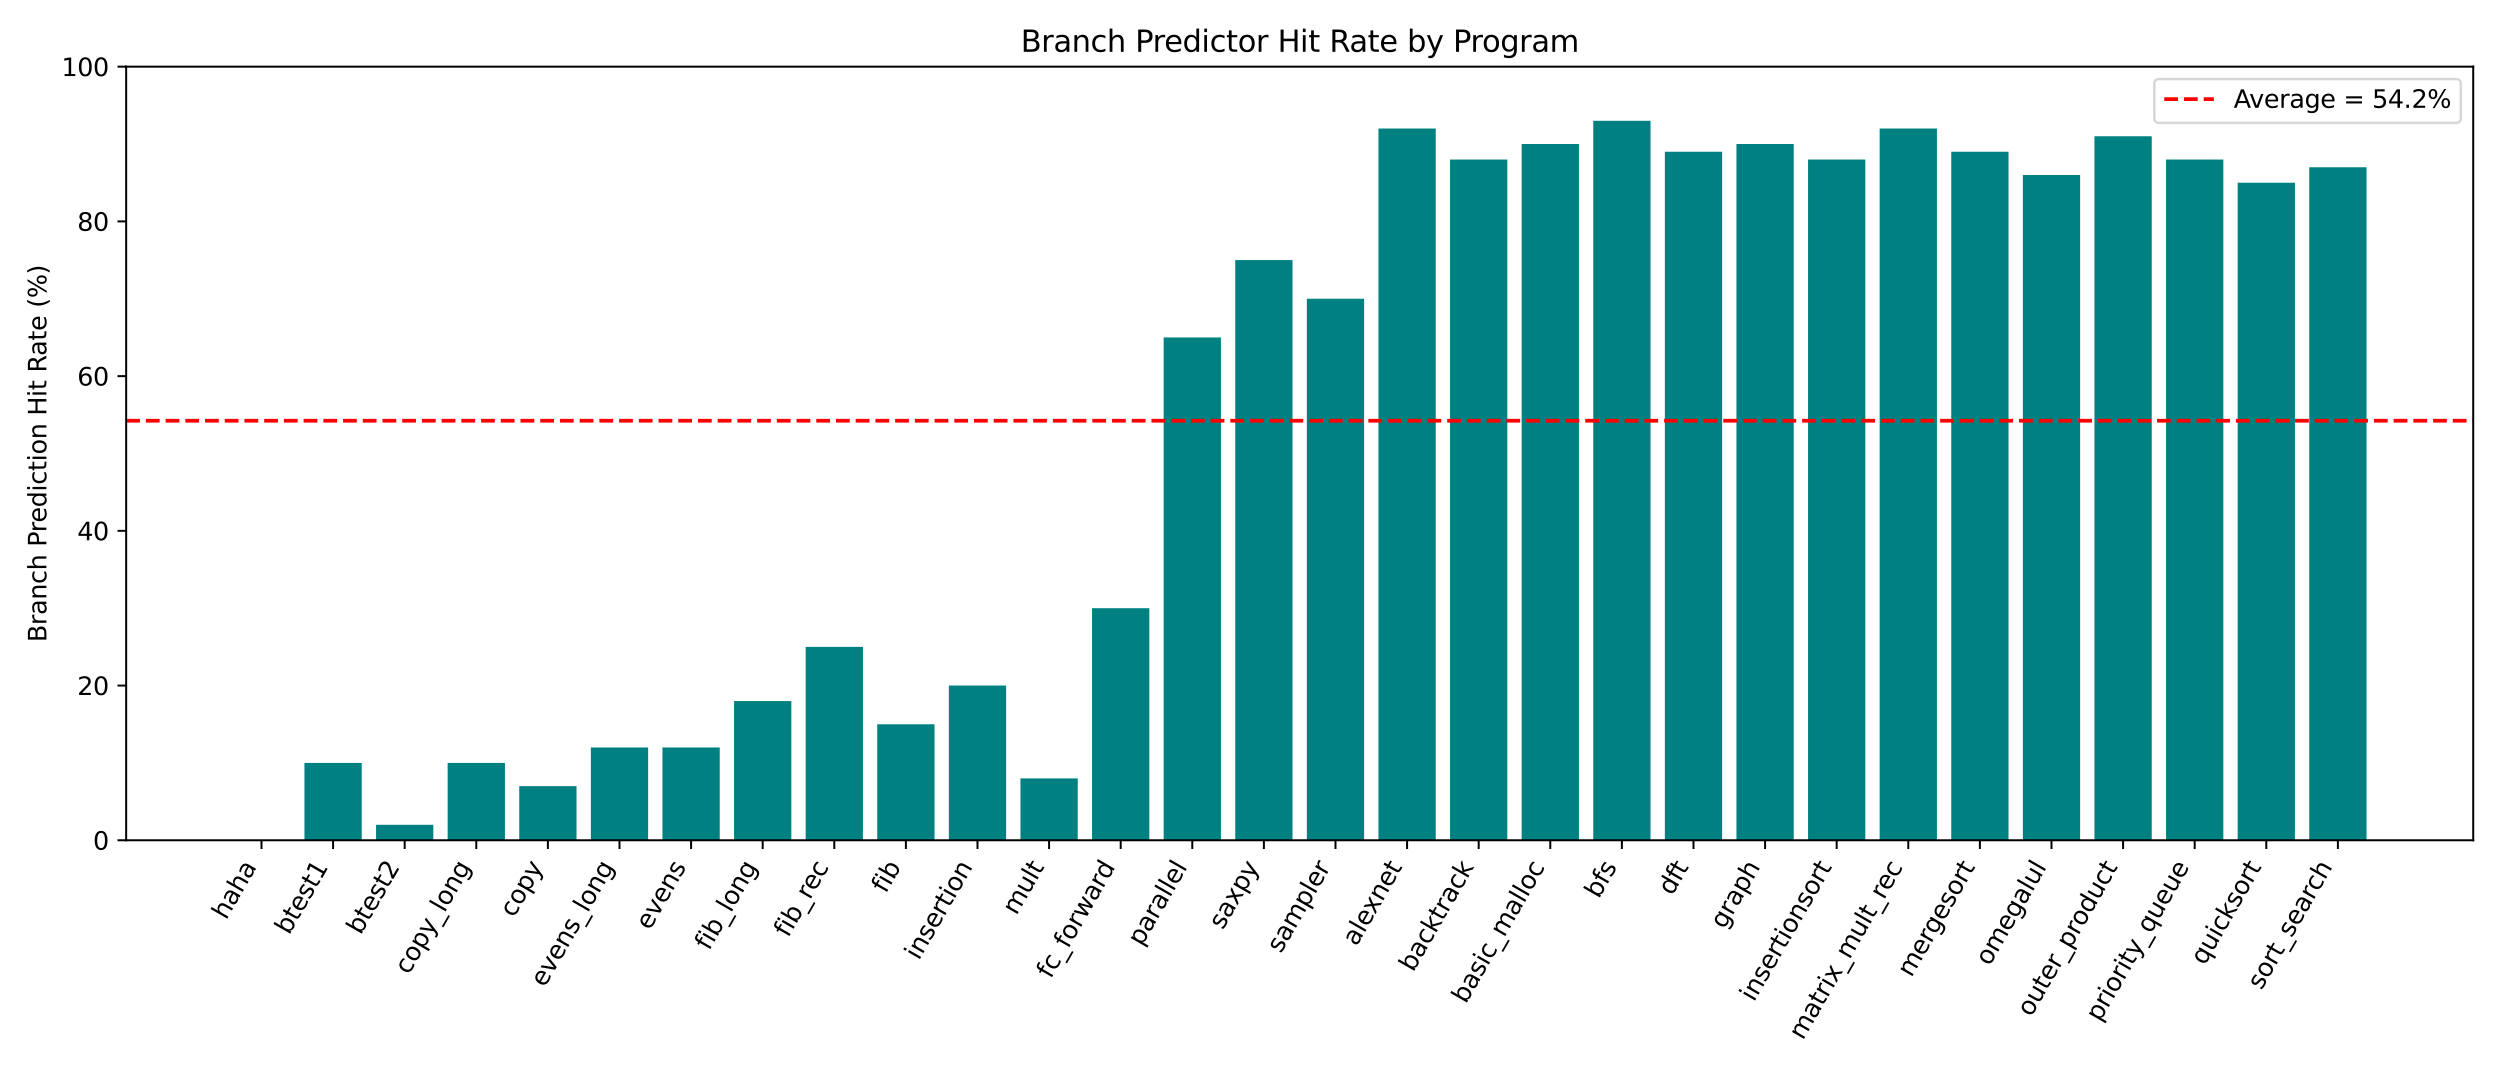 <?xml version="1.0" encoding="utf-8" standalone="no"?>
<!DOCTYPE svg PUBLIC "-//W3C//DTD SVG 1.1//EN"
  "http://www.w3.org/Graphics/SVG/1.1/DTD/svg11.dtd">
<svg xmlns:xlink="http://www.w3.org/1999/xlink" width="1008pt" height="432pt" viewBox="0 0 1008 432" xmlns="http://www.w3.org/2000/svg" version="1.1">
 <defs>
  <style type="text/css">*{stroke-linejoin: round; stroke-linecap: butt}</style>
 </defs>
 <g id="figure_1">
  <g id="patch_1">
   <path d="M 0 432 
L 1008 432 
L 1008 0 
L 0 0 
z
" style="fill: #ffffff"/>
  </g>
  <g id="axes_1">
   <g id="patch_2">
    <path d="M 50.87 338.805 
L 997.2 338.805 
L 997.2 26.88 
L 50.87 26.88 
z
" style="fill: #ffffff"/>
   </g>
   <g id="patch_3">
    <path d="M 93.885 338.805 
L 116.98 338.805 
L 116.98 338.805 
L 93.885 338.805 
z
" clip-path="url(#pe3ae8a7700)" style="fill: #008080"/>
   </g>
   <g id="patch_4">
    <path d="M 122.754 338.805 
L 145.849 338.805 
L 145.849 307.613 
L 122.754 307.613 
z
" clip-path="url(#pe3ae8a7700)" style="fill: #008080"/>
   </g>
   <g id="patch_5">
    <path d="M 151.623 338.805 
L 174.719 338.805 
L 174.719 332.567 
L 151.623 332.567 
z
" clip-path="url(#pe3ae8a7700)" style="fill: #008080"/>
   </g>
   <g id="patch_6">
    <path d="M 180.492 338.805 
L 203.588 338.805 
L 203.588 307.613 
L 180.492 307.613 
z
" clip-path="url(#pe3ae8a7700)" style="fill: #008080"/>
   </g>
   <g id="patch_7">
    <path d="M 209.362 338.805 
L 232.457 338.805 
L 232.457 316.971 
L 209.362 316.971 
z
" clip-path="url(#pe3ae8a7700)" style="fill: #008080"/>
   </g>
   <g id="patch_8">
    <path d="M 238.231 338.805 
L 261.326 338.805 
L 261.326 301.374 
L 238.231 301.374 
z
" clip-path="url(#pe3ae8a7700)" style="fill: #008080"/>
   </g>
   <g id="patch_9">
    <path d="M 267.1 338.805 
L 290.195 338.805 
L 290.195 301.374 
L 267.1 301.374 
z
" clip-path="url(#pe3ae8a7700)" style="fill: #008080"/>
   </g>
   <g id="patch_10">
    <path d="M 295.969 338.805 
L 319.064 338.805 
L 319.064 282.659 
L 295.969 282.659 
z
" clip-path="url(#pe3ae8a7700)" style="fill: #008080"/>
   </g>
   <g id="patch_11">
    <path d="M 324.838 338.805 
L 347.933 338.805 
L 347.933 260.824 
L 324.838 260.824 
z
" clip-path="url(#pe3ae8a7700)" style="fill: #008080"/>
   </g>
   <g id="patch_12">
    <path d="M 353.707 338.805 
L 376.802 338.805 
L 376.802 292.017 
L 353.707 292.017 
z
" clip-path="url(#pe3ae8a7700)" style="fill: #008080"/>
   </g>
   <g id="patch_13">
    <path d="M 382.576 338.805 
L 405.672 338.805 
L 405.672 276.42 
L 382.576 276.42 
z
" clip-path="url(#pe3ae8a7700)" style="fill: #008080"/>
   </g>
   <g id="patch_14">
    <path d="M 411.445 338.805 
L 434.541 338.805 
L 434.541 313.851 
L 411.445 313.851 
z
" clip-path="url(#pe3ae8a7700)" style="fill: #008080"/>
   </g>
   <g id="patch_15">
    <path d="M 440.315 338.805 
L 463.41 338.805 
L 463.41 245.228 
L 440.315 245.228 
z
" clip-path="url(#pe3ae8a7700)" style="fill: #008080"/>
   </g>
   <g id="patch_16">
    <path d="M 469.184 338.805 
L 492.279 338.805 
L 492.279 136.054 
L 469.184 136.054 
z
" clip-path="url(#pe3ae8a7700)" style="fill: #008080"/>
   </g>
   <g id="patch_17">
    <path d="M 498.053 338.805 
L 521.148 338.805 
L 521.148 104.861 
L 498.053 104.861 
z
" clip-path="url(#pe3ae8a7700)" style="fill: #008080"/>
   </g>
   <g id="patch_18">
    <path d="M 526.922 338.805 
L 550.017 338.805 
L 550.017 120.458 
L 526.922 120.458 
z
" clip-path="url(#pe3ae8a7700)" style="fill: #008080"/>
   </g>
   <g id="patch_19">
    <path d="M 555.791 338.805 
L 578.886 338.805 
L 578.886 51.834 
L 555.791 51.834 
z
" clip-path="url(#pe3ae8a7700)" style="fill: #008080"/>
   </g>
   <g id="patch_20">
    <path d="M 584.66 338.805 
L 607.755 338.805 
L 607.755 64.311 
L 584.66 64.311 
z
" clip-path="url(#pe3ae8a7700)" style="fill: #008080"/>
   </g>
   <g id="patch_21">
    <path d="M 613.529 338.805 
L 636.625 338.805 
L 636.625 58.073 
L 613.529 58.073 
z
" clip-path="url(#pe3ae8a7700)" style="fill: #008080"/>
   </g>
   <g id="patch_22">
    <path d="M 642.398 338.805 
L 665.494 338.805 
L 665.494 48.715 
L 642.398 48.715 
z
" clip-path="url(#pe3ae8a7700)" style="fill: #008080"/>
   </g>
   <g id="patch_23">
    <path d="M 671.268 338.805 
L 694.363 338.805 
L 694.363 61.192 
L 671.268 61.192 
z
" clip-path="url(#pe3ae8a7700)" style="fill: #008080"/>
   </g>
   <g id="patch_24">
    <path d="M 700.137 338.805 
L 723.232 338.805 
L 723.232 58.073 
L 700.137 58.073 
z
" clip-path="url(#pe3ae8a7700)" style="fill: #008080"/>
   </g>
   <g id="patch_25">
    <path d="M 729.006 338.805 
L 752.101 338.805 
L 752.101 64.311 
L 729.006 64.311 
z
" clip-path="url(#pe3ae8a7700)" style="fill: #008080"/>
   </g>
   <g id="patch_26">
    <path d="M 757.875 338.805 
L 780.97 338.805 
L 780.97 51.834 
L 757.875 51.834 
z
" clip-path="url(#pe3ae8a7700)" style="fill: #008080"/>
   </g>
   <g id="patch_27">
    <path d="M 786.744 338.805 
L 809.839 338.805 
L 809.839 61.192 
L 786.744 61.192 
z
" clip-path="url(#pe3ae8a7700)" style="fill: #008080"/>
   </g>
   <g id="patch_28">
    <path d="M 815.613 338.805 
L 838.708 338.805 
L 838.708 70.55 
L 815.613 70.55 
z
" clip-path="url(#pe3ae8a7700)" style="fill: #008080"/>
   </g>
   <g id="patch_29">
    <path d="M 844.482 338.805 
L 867.578 338.805 
L 867.578 54.953 
L 844.482 54.953 
z
" clip-path="url(#pe3ae8a7700)" style="fill: #008080"/>
   </g>
   <g id="patch_30">
    <path d="M 873.351 338.805 
L 896.447 338.805 
L 896.447 64.311 
L 873.351 64.311 
z
" clip-path="url(#pe3ae8a7700)" style="fill: #008080"/>
   </g>
   <g id="patch_31">
    <path d="M 902.221 338.805 
L 925.316 338.805 
L 925.316 73.669 
L 902.221 73.669 
z
" clip-path="url(#pe3ae8a7700)" style="fill: #008080"/>
   </g>
   <g id="patch_32">
    <path d="M 931.09 338.805 
L 954.185 338.805 
L 954.185 67.43 
L 931.09 67.43 
z
" clip-path="url(#pe3ae8a7700)" style="fill: #008080"/>
   </g>
   <g id="matplotlib.axis_1">
    <g id="xtick_1">
     <g id="line2d_1">
      <defs>
       <path id="m7538efb19c" d="M 0 0 
L 0 3.5 
" style="stroke: #000000; stroke-width: 0.8"/>
      </defs>
      <g>
       <use xlink:href="#m7538efb19c" x="105.433" y="338.805" style="stroke: #000000; stroke-width: 0.8"/>
      </g>
     </g>
     <g id="text_1">
      <!-- haha -->
      <g transform="translate(91.166 371.196) rotate(-60) scale(0.1 -0.1)">
       <defs>
        <path id="DejaVuSans-68" d="M 3513 2113 
L 3513 0 
L 2938 0 
L 2938 2094 
Q 2938 2591 2744 2837 
Q 2550 3084 2163 3084 
Q 1697 3084 1428 2787 
Q 1159 2491 1159 1978 
L 1159 0 
L 581 0 
L 581 4863 
L 1159 4863 
L 1159 2956 
Q 1366 3272 1645 3428 
Q 1925 3584 2291 3584 
Q 2894 3584 3203 3211 
Q 3513 2838 3513 2113 
z
" transform="scale(0.016)"/>
        <path id="DejaVuSans-61" d="M 2194 1759 
Q 1497 1759 1228 1600 
Q 959 1441 959 1056 
Q 959 750 1161 570 
Q 1363 391 1709 391 
Q 2188 391 2477 730 
Q 2766 1069 2766 1631 
L 2766 1759 
L 2194 1759 
z
M 3341 1997 
L 3341 0 
L 2766 0 
L 2766 531 
Q 2569 213 2275 61 
Q 1981 -91 1556 -91 
Q 1019 -91 701 211 
Q 384 513 384 1019 
Q 384 1609 779 1909 
Q 1175 2209 1959 2209 
L 2766 2209 
L 2766 2266 
Q 2766 2663 2505 2880 
Q 2244 3097 1772 3097 
Q 1472 3097 1187 3025 
Q 903 2953 641 2809 
L 641 3341 
Q 956 3463 1253 3523 
Q 1550 3584 1831 3584 
Q 2591 3584 2966 3190 
Q 3341 2797 3341 1997 
z
" transform="scale(0.016)"/>
       </defs>
       <use xlink:href="#DejaVuSans-68"/>
       <use xlink:href="#DejaVuSans-61" x="63.379"/>
       <use xlink:href="#DejaVuSans-68" x="124.658"/>
       <use xlink:href="#DejaVuSans-61" x="188.037"/>
      </g>
     </g>
    </g>
    <g id="xtick_2">
     <g id="line2d_2">
      <g>
       <use xlink:href="#m7538efb19c" x="134.302" y="338.805" style="stroke: #000000; stroke-width: 0.8"/>
      </g>
     </g>
     <g id="text_2">
      <!-- btest1 -->
      <g transform="translate(116.544 377.243) rotate(-60) scale(0.1 -0.1)">
       <defs>
        <path id="DejaVuSans-62" d="M 3116 1747 
Q 3116 2381 2855 2742 
Q 2594 3103 2138 3103 
Q 1681 3103 1420 2742 
Q 1159 2381 1159 1747 
Q 1159 1113 1420 752 
Q 1681 391 2138 391 
Q 2594 391 2855 752 
Q 3116 1113 3116 1747 
z
M 1159 2969 
Q 1341 3281 1617 3432 
Q 1894 3584 2278 3584 
Q 2916 3584 3314 3078 
Q 3713 2572 3713 1747 
Q 3713 922 3314 415 
Q 2916 -91 2278 -91 
Q 1894 -91 1617 61 
Q 1341 213 1159 525 
L 1159 0 
L 581 0 
L 581 4863 
L 1159 4863 
L 1159 2969 
z
" transform="scale(0.016)"/>
        <path id="DejaVuSans-74" d="M 1172 4494 
L 1172 3500 
L 2356 3500 
L 2356 3053 
L 1172 3053 
L 1172 1153 
Q 1172 725 1289 603 
Q 1406 481 1766 481 
L 2356 481 
L 2356 0 
L 1766 0 
Q 1100 0 847 248 
Q 594 497 594 1153 
L 594 3053 
L 172 3053 
L 172 3500 
L 594 3500 
L 594 4494 
L 1172 4494 
z
" transform="scale(0.016)"/>
        <path id="DejaVuSans-65" d="M 3597 1894 
L 3597 1613 
L 953 1613 
Q 991 1019 1311 708 
Q 1631 397 2203 397 
Q 2534 397 2845 478 
Q 3156 559 3463 722 
L 3463 178 
Q 3153 47 2828 -22 
Q 2503 -91 2169 -91 
Q 1331 -91 842 396 
Q 353 884 353 1716 
Q 353 2575 817 3079 
Q 1281 3584 2069 3584 
Q 2775 3584 3186 3129 
Q 3597 2675 3597 1894 
z
M 3022 2063 
Q 3016 2534 2758 2815 
Q 2500 3097 2075 3097 
Q 1594 3097 1305 2825 
Q 1016 2553 972 2059 
L 3022 2063 
z
" transform="scale(0.016)"/>
        <path id="DejaVuSans-73" d="M 2834 3397 
L 2834 2853 
Q 2591 2978 2328 3040 
Q 2066 3103 1784 3103 
Q 1356 3103 1142 2972 
Q 928 2841 928 2578 
Q 928 2378 1081 2264 
Q 1234 2150 1697 2047 
L 1894 2003 
Q 2506 1872 2764 1633 
Q 3022 1394 3022 966 
Q 3022 478 2636 193 
Q 2250 -91 1575 -91 
Q 1294 -91 989 -36 
Q 684 19 347 128 
L 347 722 
Q 666 556 975 473 
Q 1284 391 1588 391 
Q 1994 391 2212 530 
Q 2431 669 2431 922 
Q 2431 1156 2273 1281 
Q 2116 1406 1581 1522 
L 1381 1569 
Q 847 1681 609 1914 
Q 372 2147 372 2553 
Q 372 3047 722 3315 
Q 1072 3584 1716 3584 
Q 2034 3584 2315 3537 
Q 2597 3491 2834 3397 
z
" transform="scale(0.016)"/>
        <path id="DejaVuSans-31" d="M 794 531 
L 1825 531 
L 1825 4091 
L 703 3866 
L 703 4441 
L 1819 4666 
L 2450 4666 
L 2450 531 
L 3481 531 
L 3481 0 
L 794 0 
L 794 531 
z
" transform="scale(0.016)"/>
       </defs>
       <use xlink:href="#DejaVuSans-62"/>
       <use xlink:href="#DejaVuSans-74" x="63.477"/>
       <use xlink:href="#DejaVuSans-65" x="102.686"/>
       <use xlink:href="#DejaVuSans-73" x="164.209"/>
       <use xlink:href="#DejaVuSans-74" x="216.309"/>
       <use xlink:href="#DejaVuSans-31" x="255.518"/>
      </g>
     </g>
    </g>
    <g id="xtick_3">
     <g id="line2d_3">
      <g>
       <use xlink:href="#m7538efb19c" x="163.171" y="338.805" style="stroke: #000000; stroke-width: 0.8"/>
      </g>
     </g>
     <g id="text_3">
      <!-- btest2 -->
      <g transform="translate(145.413 377.243) rotate(-60) scale(0.1 -0.1)">
       <defs>
        <path id="DejaVuSans-32" d="M 1228 531 
L 3431 531 
L 3431 0 
L 469 0 
L 469 531 
Q 828 903 1448 1529 
Q 2069 2156 2228 2338 
Q 2531 2678 2651 2914 
Q 2772 3150 2772 3378 
Q 2772 3750 2511 3984 
Q 2250 4219 1831 4219 
Q 1534 4219 1204 4116 
Q 875 4013 500 3803 
L 500 4441 
Q 881 4594 1212 4672 
Q 1544 4750 1819 4750 
Q 2544 4750 2975 4387 
Q 3406 4025 3406 3419 
Q 3406 3131 3298 2873 
Q 3191 2616 2906 2266 
Q 2828 2175 2409 1742 
Q 1991 1309 1228 531 
z
" transform="scale(0.016)"/>
       </defs>
       <use xlink:href="#DejaVuSans-62"/>
       <use xlink:href="#DejaVuSans-74" x="63.477"/>
       <use xlink:href="#DejaVuSans-65" x="102.686"/>
       <use xlink:href="#DejaVuSans-73" x="164.209"/>
       <use xlink:href="#DejaVuSans-74" x="216.309"/>
       <use xlink:href="#DejaVuSans-32" x="255.518"/>
      </g>
     </g>
    </g>
    <g id="xtick_4">
     <g id="line2d_4">
      <g>
       <use xlink:href="#m7538efb19c" x="192.04" y="338.805" style="stroke: #000000; stroke-width: 0.8"/>
      </g>
     </g>
     <g id="text_4">
      <!-- copy_long -->
      <g transform="translate(164.765 393.311) rotate(-60) scale(0.1 -0.1)">
       <defs>
        <path id="DejaVuSans-63" d="M 3122 3366 
L 3122 2828 
Q 2878 2963 2633 3030 
Q 2388 3097 2138 3097 
Q 1578 3097 1268 2742 
Q 959 2388 959 1747 
Q 959 1106 1268 751 
Q 1578 397 2138 397 
Q 2388 397 2633 464 
Q 2878 531 3122 666 
L 3122 134 
Q 2881 22 2623 -34 
Q 2366 -91 2075 -91 
Q 1284 -91 818 406 
Q 353 903 353 1747 
Q 353 2603 823 3093 
Q 1294 3584 2113 3584 
Q 2378 3584 2631 3529 
Q 2884 3475 3122 3366 
z
" transform="scale(0.016)"/>
        <path id="DejaVuSans-6f" d="M 1959 3097 
Q 1497 3097 1228 2736 
Q 959 2375 959 1747 
Q 959 1119 1226 758 
Q 1494 397 1959 397 
Q 2419 397 2687 759 
Q 2956 1122 2956 1747 
Q 2956 2369 2687 2733 
Q 2419 3097 1959 3097 
z
M 1959 3584 
Q 2709 3584 3137 3096 
Q 3566 2609 3566 1747 
Q 3566 888 3137 398 
Q 2709 -91 1959 -91 
Q 1206 -91 779 398 
Q 353 888 353 1747 
Q 353 2609 779 3096 
Q 1206 3584 1959 3584 
z
" transform="scale(0.016)"/>
        <path id="DejaVuSans-70" d="M 1159 525 
L 1159 -1331 
L 581 -1331 
L 581 3500 
L 1159 3500 
L 1159 2969 
Q 1341 3281 1617 3432 
Q 1894 3584 2278 3584 
Q 2916 3584 3314 3078 
Q 3713 2572 3713 1747 
Q 3713 922 3314 415 
Q 2916 -91 2278 -91 
Q 1894 -91 1617 61 
Q 1341 213 1159 525 
z
M 3116 1747 
Q 3116 2381 2855 2742 
Q 2594 3103 2138 3103 
Q 1681 3103 1420 2742 
Q 1159 2381 1159 1747 
Q 1159 1113 1420 752 
Q 1681 391 2138 391 
Q 2594 391 2855 752 
Q 3116 1113 3116 1747 
z
" transform="scale(0.016)"/>
        <path id="DejaVuSans-79" d="M 2059 -325 
Q 1816 -950 1584 -1140 
Q 1353 -1331 966 -1331 
L 506 -1331 
L 506 -850 
L 844 -850 
Q 1081 -850 1212 -737 
Q 1344 -625 1503 -206 
L 1606 56 
L 191 3500 
L 800 3500 
L 1894 763 
L 2988 3500 
L 3597 3500 
L 2059 -325 
z
" transform="scale(0.016)"/>
        <path id="DejaVuSans-5f" d="M 3263 -1063 
L 3263 -1509 
L -63 -1509 
L -63 -1063 
L 3263 -1063 
z
" transform="scale(0.016)"/>
        <path id="DejaVuSans-6c" d="M 603 4863 
L 1178 4863 
L 1178 0 
L 603 0 
L 603 4863 
z
" transform="scale(0.016)"/>
        <path id="DejaVuSans-6e" d="M 3513 2113 
L 3513 0 
L 2938 0 
L 2938 2094 
Q 2938 2591 2744 2837 
Q 2550 3084 2163 3084 
Q 1697 3084 1428 2787 
Q 1159 2491 1159 1978 
L 1159 0 
L 581 0 
L 581 3500 
L 1159 3500 
L 1159 2956 
Q 1366 3272 1645 3428 
Q 1925 3584 2291 3584 
Q 2894 3584 3203 3211 
Q 3513 2838 3513 2113 
z
" transform="scale(0.016)"/>
        <path id="DejaVuSans-67" d="M 2906 1791 
Q 2906 2416 2648 2759 
Q 2391 3103 1925 3103 
Q 1463 3103 1205 2759 
Q 947 2416 947 1791 
Q 947 1169 1205 825 
Q 1463 481 1925 481 
Q 2391 481 2648 825 
Q 2906 1169 2906 1791 
z
M 3481 434 
Q 3481 -459 3084 -895 
Q 2688 -1331 1869 -1331 
Q 1566 -1331 1297 -1286 
Q 1028 -1241 775 -1147 
L 775 -588 
Q 1028 -725 1275 -790 
Q 1522 -856 1778 -856 
Q 2344 -856 2625 -561 
Q 2906 -266 2906 331 
L 2906 616 
Q 2728 306 2450 153 
Q 2172 0 1784 0 
Q 1141 0 747 490 
Q 353 981 353 1791 
Q 353 2603 747 3093 
Q 1141 3584 1784 3584 
Q 2172 3584 2450 3431 
Q 2728 3278 2906 2969 
L 2906 3500 
L 3481 3500 
L 3481 434 
z
" transform="scale(0.016)"/>
       </defs>
       <use xlink:href="#DejaVuSans-63"/>
       <use xlink:href="#DejaVuSans-6f" x="54.98"/>
       <use xlink:href="#DejaVuSans-70" x="116.162"/>
       <use xlink:href="#DejaVuSans-79" x="179.639"/>
       <use xlink:href="#DejaVuSans-5f" x="238.818"/>
       <use xlink:href="#DejaVuSans-6c" x="288.818"/>
       <use xlink:href="#DejaVuSans-6f" x="316.602"/>
       <use xlink:href="#DejaVuSans-6e" x="377.783"/>
       <use xlink:href="#DejaVuSans-67" x="441.162"/>
      </g>
     </g>
    </g>
    <g id="xtick_5">
     <g id="line2d_5">
      <g>
       <use xlink:href="#m7538efb19c" x="220.909" y="338.805" style="stroke: #000000; stroke-width: 0.8"/>
      </g>
     </g>
     <g id="text_5">
      <!-- copy -->
      <g transform="translate(207.166 370.289) rotate(-60) scale(0.1 -0.1)">
       <use xlink:href="#DejaVuSans-63"/>
       <use xlink:href="#DejaVuSans-6f" x="54.98"/>
       <use xlink:href="#DejaVuSans-70" x="116.162"/>
       <use xlink:href="#DejaVuSans-79" x="179.639"/>
      </g>
     </g>
    </g>
    <g id="xtick_6">
     <g id="line2d_6">
      <g>
       <use xlink:href="#m7538efb19c" x="249.778" y="338.805" style="stroke: #000000; stroke-width: 0.8"/>
      </g>
     </g>
     <g id="text_6">
      <!-- evens_long -->
      <g transform="translate(219.559 398.409) rotate(-60) scale(0.1 -0.1)">
       <defs>
        <path id="DejaVuSans-76" d="M 191 3500 
L 800 3500 
L 1894 563 
L 2988 3500 
L 3597 3500 
L 2284 0 
L 1503 0 
L 191 3500 
z
" transform="scale(0.016)"/>
       </defs>
       <use xlink:href="#DejaVuSans-65"/>
       <use xlink:href="#DejaVuSans-76" x="61.523"/>
       <use xlink:href="#DejaVuSans-65" x="120.703"/>
       <use xlink:href="#DejaVuSans-6e" x="182.227"/>
       <use xlink:href="#DejaVuSans-73" x="245.605"/>
       <use xlink:href="#DejaVuSans-5f" x="297.705"/>
       <use xlink:href="#DejaVuSans-6c" x="347.705"/>
       <use xlink:href="#DejaVuSans-6f" x="375.488"/>
       <use xlink:href="#DejaVuSans-6e" x="436.67"/>
       <use xlink:href="#DejaVuSans-67" x="500.049"/>
      </g>
     </g>
    </g>
    <g id="xtick_7">
     <g id="line2d_7">
      <g>
       <use xlink:href="#m7538efb19c" x="278.647" y="338.805" style="stroke: #000000; stroke-width: 0.8"/>
      </g>
     </g>
     <g id="text_7">
      <!-- evens -->
      <g transform="translate(261.96 375.388) rotate(-60) scale(0.1 -0.1)">
       <use xlink:href="#DejaVuSans-65"/>
       <use xlink:href="#DejaVuSans-76" x="61.523"/>
       <use xlink:href="#DejaVuSans-65" x="120.703"/>
       <use xlink:href="#DejaVuSans-6e" x="182.227"/>
       <use xlink:href="#DejaVuSans-73" x="245.605"/>
      </g>
     </g>
    </g>
    <g id="xtick_8">
     <g id="line2d_8">
      <g>
       <use xlink:href="#m7538efb19c" x="307.517" y="338.805" style="stroke: #000000; stroke-width: 0.8"/>
      </g>
     </g>
     <g id="text_8">
      <!-- fib_long -->
      <g transform="translate(285.86 383.579) rotate(-60) scale(0.1 -0.1)">
       <defs>
        <path id="DejaVuSans-66" d="M 2375 4863 
L 2375 4384 
L 1825 4384 
Q 1516 4384 1395 4259 
Q 1275 4134 1275 3809 
L 1275 3500 
L 2222 3500 
L 2222 3053 
L 1275 3053 
L 1275 0 
L 697 0 
L 697 3053 
L 147 3053 
L 147 3500 
L 697 3500 
L 697 3744 
Q 697 4328 969 4595 
Q 1241 4863 1831 4863 
L 2375 4863 
z
" transform="scale(0.016)"/>
        <path id="DejaVuSans-69" d="M 603 3500 
L 1178 3500 
L 1178 0 
L 603 0 
L 603 3500 
z
M 603 4863 
L 1178 4863 
L 1178 4134 
L 603 4134 
L 603 4863 
z
" transform="scale(0.016)"/>
       </defs>
       <use xlink:href="#DejaVuSans-66"/>
       <use xlink:href="#DejaVuSans-69" x="35.205"/>
       <use xlink:href="#DejaVuSans-62" x="62.988"/>
       <use xlink:href="#DejaVuSans-5f" x="126.465"/>
       <use xlink:href="#DejaVuSans-6c" x="176.465"/>
       <use xlink:href="#DejaVuSans-6f" x="204.248"/>
       <use xlink:href="#DejaVuSans-6e" x="265.43"/>
       <use xlink:href="#DejaVuSans-67" x="328.809"/>
      </g>
     </g>
    </g>
    <g id="xtick_9">
     <g id="line2d_9">
      <g>
       <use xlink:href="#m7538efb19c" x="336.386" y="338.805" style="stroke: #000000; stroke-width: 0.8"/>
      </g>
     </g>
     <g id="text_9">
      <!-- fib_rec -->
      <g transform="translate(317.752 378.343) rotate(-60) scale(0.1 -0.1)">
       <defs>
        <path id="DejaVuSans-72" d="M 2631 2963 
Q 2534 3019 2420 3045 
Q 2306 3072 2169 3072 
Q 1681 3072 1420 2755 
Q 1159 2438 1159 1844 
L 1159 0 
L 581 0 
L 581 3500 
L 1159 3500 
L 1159 2956 
Q 1341 3275 1631 3429 
Q 1922 3584 2338 3584 
Q 2397 3584 2469 3576 
Q 2541 3569 2628 3553 
L 2631 2963 
z
" transform="scale(0.016)"/>
       </defs>
       <use xlink:href="#DejaVuSans-66"/>
       <use xlink:href="#DejaVuSans-69" x="35.205"/>
       <use xlink:href="#DejaVuSans-62" x="62.988"/>
       <use xlink:href="#DejaVuSans-5f" x="126.465"/>
       <use xlink:href="#DejaVuSans-72" x="176.465"/>
       <use xlink:href="#DejaVuSans-65" x="215.328"/>
       <use xlink:href="#DejaVuSans-63" x="276.852"/>
      </g>
     </g>
    </g>
    <g id="xtick_10">
     <g id="line2d_10">
      <g>
       <use xlink:href="#m7538efb19c" x="365.255" y="338.805" style="stroke: #000000; stroke-width: 0.8"/>
      </g>
     </g>
     <g id="text_10">
      <!-- fib -->
      <g transform="translate(357.13 360.557) rotate(-60) scale(0.1 -0.1)">
       <use xlink:href="#DejaVuSans-66"/>
       <use xlink:href="#DejaVuSans-69" x="35.205"/>
       <use xlink:href="#DejaVuSans-62" x="62.988"/>
      </g>
     </g>
    </g>
    <g id="xtick_11">
     <g id="line2d_11">
      <g>
       <use xlink:href="#m7538efb19c" x="394.124" y="338.805" style="stroke: #000000; stroke-width: 0.8"/>
      </g>
     </g>
     <g id="text_11">
      <!-- insertion -->
      <g transform="translate(370.451 387.488) rotate(-60) scale(0.1 -0.1)">
       <use xlink:href="#DejaVuSans-69"/>
       <use xlink:href="#DejaVuSans-6e" x="27.783"/>
       <use xlink:href="#DejaVuSans-73" x="91.162"/>
       <use xlink:href="#DejaVuSans-65" x="143.262"/>
       <use xlink:href="#DejaVuSans-72" x="204.785"/>
       <use xlink:href="#DejaVuSans-74" x="245.898"/>
       <use xlink:href="#DejaVuSans-69" x="285.107"/>
       <use xlink:href="#DejaVuSans-6f" x="312.891"/>
       <use xlink:href="#DejaVuSans-6e" x="374.072"/>
      </g>
     </g>
    </g>
    <g id="xtick_12">
     <g id="line2d_12">
      <g>
       <use xlink:href="#m7538efb19c" x="422.993" y="338.805" style="stroke: #000000; stroke-width: 0.8"/>
      </g>
     </g>
     <g id="text_12">
      <!-- mult -->
      <g transform="translate(409.804 369.33) rotate(-60) scale(0.1 -0.1)">
       <defs>
        <path id="DejaVuSans-6d" d="M 3328 2828 
Q 3544 3216 3844 3400 
Q 4144 3584 4550 3584 
Q 5097 3584 5394 3201 
Q 5691 2819 5691 2113 
L 5691 0 
L 5113 0 
L 5113 2094 
Q 5113 2597 4934 2840 
Q 4756 3084 4391 3084 
Q 3944 3084 3684 2787 
Q 3425 2491 3425 1978 
L 3425 0 
L 2847 0 
L 2847 2094 
Q 2847 2600 2669 2842 
Q 2491 3084 2119 3084 
Q 1678 3084 1418 2786 
Q 1159 2488 1159 1978 
L 1159 0 
L 581 0 
L 581 3500 
L 1159 3500 
L 1159 2956 
Q 1356 3278 1631 3431 
Q 1906 3584 2284 3584 
Q 2666 3584 2933 3390 
Q 3200 3197 3328 2828 
z
" transform="scale(0.016)"/>
        <path id="DejaVuSans-75" d="M 544 1381 
L 544 3500 
L 1119 3500 
L 1119 1403 
Q 1119 906 1312 657 
Q 1506 409 1894 409 
Q 2359 409 2629 706 
Q 2900 1003 2900 1516 
L 2900 3500 
L 3475 3500 
L 3475 0 
L 2900 0 
L 2900 538 
Q 2691 219 2414 64 
Q 2138 -91 1772 -91 
Q 1169 -91 856 284 
Q 544 659 544 1381 
z
M 1991 3584 
L 1991 3584 
z
" transform="scale(0.016)"/>
       </defs>
       <use xlink:href="#DejaVuSans-6d"/>
       <use xlink:href="#DejaVuSans-75" x="97.412"/>
       <use xlink:href="#DejaVuSans-6c" x="160.791"/>
       <use xlink:href="#DejaVuSans-74" x="188.574"/>
      </g>
     </g>
    </g>
    <g id="xtick_13">
     <g id="line2d_13">
      <g>
       <use xlink:href="#m7538efb19c" x="451.862" y="338.805" style="stroke: #000000; stroke-width: 0.8"/>
      </g>
     </g>
     <g id="text_13">
      <!-- fc_forward -->
      <g transform="translate(423.641 394.949) rotate(-60) scale(0.1 -0.1)">
       <defs>
        <path id="DejaVuSans-77" d="M 269 3500 
L 844 3500 
L 1563 769 
L 2278 3500 
L 2956 3500 
L 3675 769 
L 4391 3500 
L 4966 3500 
L 4050 0 
L 3372 0 
L 2619 2869 
L 1863 0 
L 1184 0 
L 269 3500 
z
" transform="scale(0.016)"/>
        <path id="DejaVuSans-64" d="M 2906 2969 
L 2906 4863 
L 3481 4863 
L 3481 0 
L 2906 0 
L 2906 525 
Q 2725 213 2448 61 
Q 2172 -91 1784 -91 
Q 1150 -91 751 415 
Q 353 922 353 1747 
Q 353 2572 751 3078 
Q 1150 3584 1784 3584 
Q 2172 3584 2448 3432 
Q 2725 3281 2906 2969 
z
M 947 1747 
Q 947 1113 1208 752 
Q 1469 391 1925 391 
Q 2381 391 2643 752 
Q 2906 1113 2906 1747 
Q 2906 2381 2643 2742 
Q 2381 3103 1925 3103 
Q 1469 3103 1208 2742 
Q 947 2381 947 1747 
z
" transform="scale(0.016)"/>
       </defs>
       <use xlink:href="#DejaVuSans-66"/>
       <use xlink:href="#DejaVuSans-63" x="35.205"/>
       <use xlink:href="#DejaVuSans-5f" x="90.186"/>
       <use xlink:href="#DejaVuSans-66" x="140.186"/>
       <use xlink:href="#DejaVuSans-6f" x="175.391"/>
       <use xlink:href="#DejaVuSans-72" x="236.572"/>
       <use xlink:href="#DejaVuSans-77" x="277.686"/>
       <use xlink:href="#DejaVuSans-61" x="359.473"/>
       <use xlink:href="#DejaVuSans-72" x="420.752"/>
       <use xlink:href="#DejaVuSans-64" x="460.115"/>
      </g>
     </g>
    </g>
    <g id="xtick_14">
     <g id="line2d_14">
      <g>
       <use xlink:href="#m7538efb19c" x="480.731" y="338.805" style="stroke: #000000; stroke-width: 0.8"/>
      </g>
     </g>
     <g id="text_14">
      <!-- parallel -->
      <g transform="translate(460.329 381.824) rotate(-60) scale(0.1 -0.1)">
       <use xlink:href="#DejaVuSans-70"/>
       <use xlink:href="#DejaVuSans-61" x="63.477"/>
       <use xlink:href="#DejaVuSans-72" x="124.756"/>
       <use xlink:href="#DejaVuSans-61" x="165.869"/>
       <use xlink:href="#DejaVuSans-6c" x="227.148"/>
       <use xlink:href="#DejaVuSans-6c" x="254.932"/>
       <use xlink:href="#DejaVuSans-65" x="282.715"/>
       <use xlink:href="#DejaVuSans-6c" x="344.238"/>
      </g>
     </g>
    </g>
    <g id="xtick_15">
     <g id="line2d_15">
      <g>
       <use xlink:href="#m7538efb19c" x="509.6" y="338.805" style="stroke: #000000; stroke-width: 0.8"/>
      </g>
     </g>
     <g id="text_15">
      <!-- saxpy -->
      <g transform="translate(493.038 375.173) rotate(-60) scale(0.1 -0.1)">
       <defs>
        <path id="DejaVuSans-78" d="M 3513 3500 
L 2247 1797 
L 3578 0 
L 2900 0 
L 1881 1375 
L 863 0 
L 184 0 
L 1544 1831 
L 300 3500 
L 978 3500 
L 1906 2253 
L 2834 3500 
L 3513 3500 
z
" transform="scale(0.016)"/>
       </defs>
       <use xlink:href="#DejaVuSans-73"/>
       <use xlink:href="#DejaVuSans-61" x="52.1"/>
       <use xlink:href="#DejaVuSans-78" x="113.379"/>
       <use xlink:href="#DejaVuSans-70" x="172.559"/>
       <use xlink:href="#DejaVuSans-79" x="236.035"/>
      </g>
     </g>
    </g>
    <g id="xtick_16">
     <g id="line2d_16">
      <g>
       <use xlink:href="#m7538efb19c" x="538.47" y="338.805" style="stroke: #000000; stroke-width: 0.8"/>
      </g>
     </g>
     <g id="text_16">
      <!-- sampler -->
      <g transform="translate(516.434 384.652) rotate(-60) scale(0.1 -0.1)">
       <use xlink:href="#DejaVuSans-73"/>
       <use xlink:href="#DejaVuSans-61" x="52.1"/>
       <use xlink:href="#DejaVuSans-6d" x="113.379"/>
       <use xlink:href="#DejaVuSans-70" x="210.791"/>
       <use xlink:href="#DejaVuSans-6c" x="274.268"/>
       <use xlink:href="#DejaVuSans-65" x="302.051"/>
       <use xlink:href="#DejaVuSans-72" x="363.574"/>
      </g>
     </g>
    </g>
    <g id="xtick_17">
     <g id="line2d_17">
      <g>
       <use xlink:href="#m7538efb19c" x="567.339" y="338.805" style="stroke: #000000; stroke-width: 0.8"/>
      </g>
     </g>
     <g id="text_17">
      <!-- alexnet -->
      <g transform="translate(546.931 381.833) rotate(-60) scale(0.1 -0.1)">
       <use xlink:href="#DejaVuSans-61"/>
       <use xlink:href="#DejaVuSans-6c" x="61.279"/>
       <use xlink:href="#DejaVuSans-65" x="89.062"/>
       <use xlink:href="#DejaVuSans-78" x="148.836"/>
       <use xlink:href="#DejaVuSans-6e" x="208.016"/>
       <use xlink:href="#DejaVuSans-65" x="271.395"/>
       <use xlink:href="#DejaVuSans-74" x="332.918"/>
      </g>
     </g>
    </g>
    <g id="xtick_18">
     <g id="line2d_18">
      <g>
       <use xlink:href="#m7538efb19c" x="596.208" y="338.805" style="stroke: #000000; stroke-width: 0.8"/>
      </g>
     </g>
     <g id="text_18">
      <!-- backtrack -->
      <g transform="translate(569.8 392.225) rotate(-60) scale(0.1 -0.1)">
       <defs>
        <path id="DejaVuSans-6b" d="M 581 4863 
L 1159 4863 
L 1159 1991 
L 2875 3500 
L 3609 3500 
L 1753 1863 
L 3688 0 
L 2938 0 
L 1159 1709 
L 1159 0 
L 581 0 
L 581 4863 
z
" transform="scale(0.016)"/>
       </defs>
       <use xlink:href="#DejaVuSans-62"/>
       <use xlink:href="#DejaVuSans-61" x="63.477"/>
       <use xlink:href="#DejaVuSans-63" x="124.756"/>
       <use xlink:href="#DejaVuSans-6b" x="179.736"/>
       <use xlink:href="#DejaVuSans-74" x="237.646"/>
       <use xlink:href="#DejaVuSans-72" x="276.855"/>
       <use xlink:href="#DejaVuSans-61" x="317.969"/>
       <use xlink:href="#DejaVuSans-63" x="379.248"/>
       <use xlink:href="#DejaVuSans-6b" x="434.229"/>
      </g>
     </g>
    </g>
    <g id="xtick_19">
     <g id="line2d_19">
      <g>
       <use xlink:href="#m7538efb19c" x="625.077" y="338.805" style="stroke: #000000; stroke-width: 0.8"/>
      </g>
     </g>
     <g id="text_19">
      <!-- basic_malloc -->
      <g transform="translate(591.033 405.034) rotate(-60) scale(0.1 -0.1)">
       <use xlink:href="#DejaVuSans-62"/>
       <use xlink:href="#DejaVuSans-61" x="63.477"/>
       <use xlink:href="#DejaVuSans-73" x="124.756"/>
       <use xlink:href="#DejaVuSans-69" x="176.855"/>
       <use xlink:href="#DejaVuSans-63" x="204.639"/>
       <use xlink:href="#DejaVuSans-5f" x="259.619"/>
       <use xlink:href="#DejaVuSans-6d" x="309.619"/>
       <use xlink:href="#DejaVuSans-61" x="407.031"/>
       <use xlink:href="#DejaVuSans-6c" x="468.311"/>
       <use xlink:href="#DejaVuSans-6c" x="496.094"/>
       <use xlink:href="#DejaVuSans-6f" x="523.877"/>
       <use xlink:href="#DejaVuSans-63" x="585.059"/>
      </g>
     </g>
    </g>
    <g id="xtick_20">
     <g id="line2d_20">
      <g>
       <use xlink:href="#m7538efb19c" x="653.946" y="338.805" style="stroke: #000000; stroke-width: 0.8"/>
      </g>
     </g>
     <g id="text_20">
      <!-- bfs -->
      <g transform="translate(644.606 362.663) rotate(-60) scale(0.1 -0.1)">
       <use xlink:href="#DejaVuSans-62"/>
       <use xlink:href="#DejaVuSans-66" x="63.477"/>
       <use xlink:href="#DejaVuSans-73" x="98.682"/>
      </g>
     </g>
    </g>
    <g id="xtick_21">
     <g id="line2d_21">
      <g>
       <use xlink:href="#m7538efb19c" x="682.815" y="338.805" style="stroke: #000000; stroke-width: 0.8"/>
      </g>
     </g>
     <g id="text_21">
      <!-- dft -->
      <g transform="translate(674.207 361.395) rotate(-60) scale(0.1 -0.1)">
       <use xlink:href="#DejaVuSans-64"/>
       <use xlink:href="#DejaVuSans-66" x="63.477"/>
       <use xlink:href="#DejaVuSans-74" x="96.932"/>
      </g>
     </g>
    </g>
    <g id="xtick_22">
     <g id="line2d_22">
      <g>
       <use xlink:href="#m7538efb19c" x="711.684" y="338.805" style="stroke: #000000; stroke-width: 0.8"/>
      </g>
     </g>
     <g id="text_22">
      <!-- graph -->
      <g transform="translate(695.247 374.956) rotate(-60) scale(0.1 -0.1)">
       <use xlink:href="#DejaVuSans-67"/>
       <use xlink:href="#DejaVuSans-72" x="63.477"/>
       <use xlink:href="#DejaVuSans-61" x="104.59"/>
       <use xlink:href="#DejaVuSans-70" x="165.869"/>
       <use xlink:href="#DejaVuSans-68" x="229.346"/>
      </g>
     </g>
    </g>
    <g id="xtick_23">
     <g id="line2d_23">
      <g>
       <use xlink:href="#m7538efb19c" x="740.553" y="338.805" style="stroke: #000000; stroke-width: 0.8"/>
      </g>
     </g>
     <g id="text_23">
      <!-- insertionsort -->
      <g transform="translate(707.201 404.254) rotate(-60) scale(0.1 -0.1)">
       <use xlink:href="#DejaVuSans-69"/>
       <use xlink:href="#DejaVuSans-6e" x="27.783"/>
       <use xlink:href="#DejaVuSans-73" x="91.162"/>
       <use xlink:href="#DejaVuSans-65" x="143.262"/>
       <use xlink:href="#DejaVuSans-72" x="204.785"/>
       <use xlink:href="#DejaVuSans-74" x="245.898"/>
       <use xlink:href="#DejaVuSans-69" x="285.107"/>
       <use xlink:href="#DejaVuSans-6f" x="312.891"/>
       <use xlink:href="#DejaVuSans-6e" x="374.072"/>
       <use xlink:href="#DejaVuSans-73" x="437.451"/>
       <use xlink:href="#DejaVuSans-6f" x="489.551"/>
       <use xlink:href="#DejaVuSans-72" x="550.732"/>
       <use xlink:href="#DejaVuSans-74" x="591.846"/>
      </g>
     </g>
    </g>
    <g id="xtick_24">
     <g id="line2d_24">
      <g>
       <use xlink:href="#m7538efb19c" x="769.423" y="338.805" style="stroke: #000000; stroke-width: 0.8"/>
      </g>
     </g>
     <g id="text_24">
      <!-- matrix_mult_rec -->
      <g transform="translate(726.925 419.676) rotate(-60) scale(0.1 -0.1)">
       <use xlink:href="#DejaVuSans-6d"/>
       <use xlink:href="#DejaVuSans-61" x="97.412"/>
       <use xlink:href="#DejaVuSans-74" x="158.691"/>
       <use xlink:href="#DejaVuSans-72" x="197.9"/>
       <use xlink:href="#DejaVuSans-69" x="239.014"/>
       <use xlink:href="#DejaVuSans-78" x="266.797"/>
       <use xlink:href="#DejaVuSans-5f" x="325.977"/>
       <use xlink:href="#DejaVuSans-6d" x="375.977"/>
       <use xlink:href="#DejaVuSans-75" x="473.389"/>
       <use xlink:href="#DejaVuSans-6c" x="536.768"/>
       <use xlink:href="#DejaVuSans-74" x="564.551"/>
       <use xlink:href="#DejaVuSans-5f" x="603.76"/>
       <use xlink:href="#DejaVuSans-72" x="653.76"/>
       <use xlink:href="#DejaVuSans-65" x="692.623"/>
       <use xlink:href="#DejaVuSans-63" x="754.146"/>
      </g>
     </g>
    </g>
    <g id="xtick_25">
     <g id="line2d_25">
      <g>
       <use xlink:href="#m7538efb19c" x="798.292" y="338.805" style="stroke: #000000; stroke-width: 0.8"/>
      </g>
     </g>
     <g id="text_25">
      <!-- mergesort -->
      <g transform="translate(770.645 394.37) rotate(-60) scale(0.1 -0.1)">
       <use xlink:href="#DejaVuSans-6d"/>
       <use xlink:href="#DejaVuSans-65" x="97.412"/>
       <use xlink:href="#DejaVuSans-72" x="158.936"/>
       <use xlink:href="#DejaVuSans-67" x="198.299"/>
       <use xlink:href="#DejaVuSans-65" x="261.775"/>
       <use xlink:href="#DejaVuSans-73" x="323.299"/>
       <use xlink:href="#DejaVuSans-6f" x="375.398"/>
       <use xlink:href="#DejaVuSans-72" x="436.58"/>
       <use xlink:href="#DejaVuSans-74" x="477.693"/>
      </g>
     </g>
    </g>
    <g id="xtick_26">
     <g id="line2d_26">
      <g>
       <use xlink:href="#m7538efb19c" x="827.161" y="338.805" style="stroke: #000000; stroke-width: 0.8"/>
      </g>
     </g>
     <g id="text_26">
      <!-- omegalul -->
      <g transform="translate(802.168 389.773) rotate(-60) scale(0.1 -0.1)">
       <use xlink:href="#DejaVuSans-6f"/>
       <use xlink:href="#DejaVuSans-6d" x="61.182"/>
       <use xlink:href="#DejaVuSans-65" x="158.594"/>
       <use xlink:href="#DejaVuSans-67" x="220.117"/>
       <use xlink:href="#DejaVuSans-61" x="283.594"/>
       <use xlink:href="#DejaVuSans-6c" x="344.873"/>
       <use xlink:href="#DejaVuSans-75" x="372.656"/>
       <use xlink:href="#DejaVuSans-6c" x="436.035"/>
      </g>
     </g>
    </g>
    <g id="xtick_27">
     <g id="line2d_27">
      <g>
       <use xlink:href="#m7538efb19c" x="856.03" y="338.805" style="stroke: #000000; stroke-width: 0.8"/>
      </g>
     </g>
     <g id="text_27">
      <!-- outer_product -->
      <g transform="translate(818.939 410.312) rotate(-60) scale(0.1 -0.1)">
       <use xlink:href="#DejaVuSans-6f"/>
       <use xlink:href="#DejaVuSans-75" x="61.182"/>
       <use xlink:href="#DejaVuSans-74" x="124.561"/>
       <use xlink:href="#DejaVuSans-65" x="163.77"/>
       <use xlink:href="#DejaVuSans-72" x="225.293"/>
       <use xlink:href="#DejaVuSans-5f" x="266.406"/>
       <use xlink:href="#DejaVuSans-70" x="316.406"/>
       <use xlink:href="#DejaVuSans-72" x="379.883"/>
       <use xlink:href="#DejaVuSans-6f" x="418.746"/>
       <use xlink:href="#DejaVuSans-64" x="479.928"/>
       <use xlink:href="#DejaVuSans-75" x="543.404"/>
       <use xlink:href="#DejaVuSans-63" x="606.783"/>
       <use xlink:href="#DejaVuSans-74" x="661.764"/>
      </g>
     </g>
    </g>
    <g id="xtick_28">
     <g id="line2d_28">
      <g>
       <use xlink:href="#m7538efb19c" x="884.899" y="338.805" style="stroke: #000000; stroke-width: 0.8"/>
      </g>
     </g>
     <g id="text_28">
      <!-- priority_queue -->
      <g transform="translate(846.65 412.317) rotate(-60) scale(0.1 -0.1)">
       <defs>
        <path id="DejaVuSans-71" d="M 947 1747 
Q 947 1113 1208 752 
Q 1469 391 1925 391 
Q 2381 391 2643 752 
Q 2906 1113 2906 1747 
Q 2906 2381 2643 2742 
Q 2381 3103 1925 3103 
Q 1469 3103 1208 2742 
Q 947 2381 947 1747 
z
M 2906 525 
Q 2725 213 2448 61 
Q 2172 -91 1784 -91 
Q 1150 -91 751 415 
Q 353 922 353 1747 
Q 353 2572 751 3078 
Q 1150 3584 1784 3584 
Q 2172 3584 2448 3432 
Q 2725 3281 2906 2969 
L 2906 3500 
L 3481 3500 
L 3481 -1331 
L 2906 -1331 
L 2906 525 
z
" transform="scale(0.016)"/>
       </defs>
       <use xlink:href="#DejaVuSans-70"/>
       <use xlink:href="#DejaVuSans-72" x="63.477"/>
       <use xlink:href="#DejaVuSans-69" x="104.59"/>
       <use xlink:href="#DejaVuSans-6f" x="132.373"/>
       <use xlink:href="#DejaVuSans-72" x="193.555"/>
       <use xlink:href="#DejaVuSans-69" x="234.668"/>
       <use xlink:href="#DejaVuSans-74" x="262.451"/>
       <use xlink:href="#DejaVuSans-79" x="301.66"/>
       <use xlink:href="#DejaVuSans-5f" x="360.84"/>
       <use xlink:href="#DejaVuSans-71" x="410.84"/>
       <use xlink:href="#DejaVuSans-75" x="474.316"/>
       <use xlink:href="#DejaVuSans-65" x="537.695"/>
       <use xlink:href="#DejaVuSans-75" x="599.219"/>
       <use xlink:href="#DejaVuSans-65" x="662.598"/>
      </g>
     </g>
    </g>
    <g id="xtick_29">
     <g id="line2d_29">
      <g>
       <use xlink:href="#m7538efb19c" x="913.768" y="338.805" style="stroke: #000000; stroke-width: 0.8"/>
      </g>
     </g>
     <g id="text_29">
      <!-- quicksort -->
      <g transform="translate(888.911 389.539) rotate(-60) scale(0.1 -0.1)">
       <use xlink:href="#DejaVuSans-71"/>
       <use xlink:href="#DejaVuSans-75" x="63.477"/>
       <use xlink:href="#DejaVuSans-69" x="126.855"/>
       <use xlink:href="#DejaVuSans-63" x="154.639"/>
       <use xlink:href="#DejaVuSans-6b" x="209.619"/>
       <use xlink:href="#DejaVuSans-73" x="267.529"/>
       <use xlink:href="#DejaVuSans-6f" x="319.629"/>
       <use xlink:href="#DejaVuSans-72" x="380.811"/>
       <use xlink:href="#DejaVuSans-74" x="421.924"/>
      </g>
     </g>
    </g>
    <g id="xtick_30">
     <g id="line2d_30">
      <g>
       <use xlink:href="#m7538efb19c" x="942.637" y="338.805" style="stroke: #000000; stroke-width: 0.8"/>
      </g>
     </g>
     <g id="text_30">
      <!-- sort_search -->
      <g transform="translate(911.809 399.463) rotate(-60) scale(0.1 -0.1)">
       <use xlink:href="#DejaVuSans-73"/>
       <use xlink:href="#DejaVuSans-6f" x="52.1"/>
       <use xlink:href="#DejaVuSans-72" x="113.281"/>
       <use xlink:href="#DejaVuSans-74" x="154.395"/>
       <use xlink:href="#DejaVuSans-5f" x="193.604"/>
       <use xlink:href="#DejaVuSans-73" x="243.604"/>
       <use xlink:href="#DejaVuSans-65" x="295.703"/>
       <use xlink:href="#DejaVuSans-61" x="357.227"/>
       <use xlink:href="#DejaVuSans-72" x="418.506"/>
       <use xlink:href="#DejaVuSans-63" x="457.369"/>
       <use xlink:href="#DejaVuSans-68" x="512.35"/>
      </g>
     </g>
    </g>
   </g>
   <g id="matplotlib.axis_2">
    <g id="ytick_1">
     <g id="line2d_31">
      <defs>
       <path id="mfea267becd" d="M 0 0 
L -3.5 0 
" style="stroke: #000000; stroke-width: 0.8"/>
      </defs>
      <g>
       <use xlink:href="#mfea267becd" x="50.87" y="338.805" style="stroke: #000000; stroke-width: 0.8"/>
      </g>
     </g>
     <g id="text_31">
      <!-- 0 -->
      <g transform="translate(37.508 342.605) scale(0.1 -0.1)">
       <defs>
        <path id="DejaVuSans-30" d="M 2034 4250 
Q 1547 4250 1301 3770 
Q 1056 3291 1056 2328 
Q 1056 1369 1301 889 
Q 1547 409 2034 409 
Q 2525 409 2770 889 
Q 3016 1369 3016 2328 
Q 3016 3291 2770 3770 
Q 2525 4250 2034 4250 
z
M 2034 4750 
Q 2819 4750 3233 4129 
Q 3647 3509 3647 2328 
Q 3647 1150 3233 529 
Q 2819 -91 2034 -91 
Q 1250 -91 836 529 
Q 422 1150 422 2328 
Q 422 3509 836 4129 
Q 1250 4750 2034 4750 
z
" transform="scale(0.016)"/>
       </defs>
       <use xlink:href="#DejaVuSans-30"/>
      </g>
     </g>
    </g>
    <g id="ytick_2">
     <g id="line2d_32">
      <g>
       <use xlink:href="#mfea267becd" x="50.87" y="276.42" style="stroke: #000000; stroke-width: 0.8"/>
      </g>
     </g>
     <g id="text_32">
      <!-- 20 -->
      <g transform="translate(31.145 280.22) scale(0.1 -0.1)">
       <use xlink:href="#DejaVuSans-32"/>
       <use xlink:href="#DejaVuSans-30" x="63.623"/>
      </g>
     </g>
    </g>
    <g id="ytick_3">
     <g id="line2d_33">
      <g>
       <use xlink:href="#mfea267becd" x="50.87" y="214.035" style="stroke: #000000; stroke-width: 0.8"/>
      </g>
     </g>
     <g id="text_33">
      <!-- 40 -->
      <g transform="translate(31.145 217.834) scale(0.1 -0.1)">
       <defs>
        <path id="DejaVuSans-34" d="M 2419 4116 
L 825 1625 
L 2419 1625 
L 2419 4116 
z
M 2253 4666 
L 3047 4666 
L 3047 1625 
L 3713 1625 
L 3713 1100 
L 3047 1100 
L 3047 0 
L 2419 0 
L 2419 1100 
L 313 1100 
L 313 1709 
L 2253 4666 
z
" transform="scale(0.016)"/>
       </defs>
       <use xlink:href="#DejaVuSans-34"/>
       <use xlink:href="#DejaVuSans-30" x="63.623"/>
      </g>
     </g>
    </g>
    <g id="ytick_4">
     <g id="line2d_34">
      <g>
       <use xlink:href="#mfea267becd" x="50.87" y="151.65" style="stroke: #000000; stroke-width: 0.8"/>
      </g>
     </g>
     <g id="text_34">
      <!-- 60 -->
      <g transform="translate(31.145 155.449) scale(0.1 -0.1)">
       <defs>
        <path id="DejaVuSans-36" d="M 2113 2584 
Q 1688 2584 1439 2293 
Q 1191 2003 1191 1497 
Q 1191 994 1439 701 
Q 1688 409 2113 409 
Q 2538 409 2786 701 
Q 3034 994 3034 1497 
Q 3034 2003 2786 2293 
Q 2538 2584 2113 2584 
z
M 3366 4563 
L 3366 3988 
Q 3128 4100 2886 4159 
Q 2644 4219 2406 4219 
Q 1781 4219 1451 3797 
Q 1122 3375 1075 2522 
Q 1259 2794 1537 2939 
Q 1816 3084 2150 3084 
Q 2853 3084 3261 2657 
Q 3669 2231 3669 1497 
Q 3669 778 3244 343 
Q 2819 -91 2113 -91 
Q 1303 -91 875 529 
Q 447 1150 447 2328 
Q 447 3434 972 4092 
Q 1497 4750 2381 4750 
Q 2619 4750 2861 4703 
Q 3103 4656 3366 4563 
z
" transform="scale(0.016)"/>
       </defs>
       <use xlink:href="#DejaVuSans-36"/>
       <use xlink:href="#DejaVuSans-30" x="63.623"/>
      </g>
     </g>
    </g>
    <g id="ytick_5">
     <g id="line2d_35">
      <g>
       <use xlink:href="#mfea267becd" x="50.87" y="89.265" style="stroke: #000000; stroke-width: 0.8"/>
      </g>
     </g>
     <g id="text_35">
      <!-- 80 -->
      <g transform="translate(31.145 93.064) scale(0.1 -0.1)">
       <defs>
        <path id="DejaVuSans-38" d="M 2034 2216 
Q 1584 2216 1326 1975 
Q 1069 1734 1069 1313 
Q 1069 891 1326 650 
Q 1584 409 2034 409 
Q 2484 409 2743 651 
Q 3003 894 3003 1313 
Q 3003 1734 2745 1975 
Q 2488 2216 2034 2216 
z
M 1403 2484 
Q 997 2584 770 2862 
Q 544 3141 544 3541 
Q 544 4100 942 4425 
Q 1341 4750 2034 4750 
Q 2731 4750 3128 4425 
Q 3525 4100 3525 3541 
Q 3525 3141 3298 2862 
Q 3072 2584 2669 2484 
Q 3125 2378 3379 2068 
Q 3634 1759 3634 1313 
Q 3634 634 3220 271 
Q 2806 -91 2034 -91 
Q 1263 -91 848 271 
Q 434 634 434 1313 
Q 434 1759 690 2068 
Q 947 2378 1403 2484 
z
M 1172 3481 
Q 1172 3119 1398 2916 
Q 1625 2713 2034 2713 
Q 2441 2713 2670 2916 
Q 2900 3119 2900 3481 
Q 2900 3844 2670 4047 
Q 2441 4250 2034 4250 
Q 1625 4250 1398 4047 
Q 1172 3844 1172 3481 
z
" transform="scale(0.016)"/>
       </defs>
       <use xlink:href="#DejaVuSans-38"/>
       <use xlink:href="#DejaVuSans-30" x="63.623"/>
      </g>
     </g>
    </g>
    <g id="ytick_6">
     <g id="line2d_36">
      <g>
       <use xlink:href="#mfea267becd" x="50.87" y="26.88" style="stroke: #000000; stroke-width: 0.8"/>
      </g>
     </g>
     <g id="text_36">
      <!-- 100 -->
      <g transform="translate(24.782 30.679) scale(0.1 -0.1)">
       <use xlink:href="#DejaVuSans-31"/>
       <use xlink:href="#DejaVuSans-30" x="63.623"/>
       <use xlink:href="#DejaVuSans-30" x="127.246"/>
      </g>
     </g>
    </g>
    <g id="text_37">
     <!-- Branch Prediction Hit Rate (%) -->
     <g transform="translate(18.703 258.897) rotate(-90) scale(0.1 -0.1)">
      <defs>
       <path id="DejaVuSans-42" d="M 1259 2228 
L 1259 519 
L 2272 519 
Q 2781 519 3026 730 
Q 3272 941 3272 1375 
Q 3272 1813 3026 2020 
Q 2781 2228 2272 2228 
L 1259 2228 
z
M 1259 4147 
L 1259 2741 
L 2194 2741 
Q 2656 2741 2882 2914 
Q 3109 3088 3109 3444 
Q 3109 3797 2882 3972 
Q 2656 4147 2194 4147 
L 1259 4147 
z
M 628 4666 
L 2241 4666 
Q 2963 4666 3353 4366 
Q 3744 4066 3744 3513 
Q 3744 3084 3544 2831 
Q 3344 2578 2956 2516 
Q 3422 2416 3680 2098 
Q 3938 1781 3938 1306 
Q 3938 681 3513 340 
Q 3088 0 2303 0 
L 628 0 
L 628 4666 
z
" transform="scale(0.016)"/>
       <path id="DejaVuSans-20" transform="scale(0.016)"/>
       <path id="DejaVuSans-50" d="M 1259 4147 
L 1259 2394 
L 2053 2394 
Q 2494 2394 2734 2622 
Q 2975 2850 2975 3272 
Q 2975 3691 2734 3919 
Q 2494 4147 2053 4147 
L 1259 4147 
z
M 628 4666 
L 2053 4666 
Q 2838 4666 3239 4311 
Q 3641 3956 3641 3272 
Q 3641 2581 3239 2228 
Q 2838 1875 2053 1875 
L 1259 1875 
L 1259 0 
L 628 0 
L 628 4666 
z
" transform="scale(0.016)"/>
       <path id="DejaVuSans-48" d="M 628 4666 
L 1259 4666 
L 1259 2753 
L 3553 2753 
L 3553 4666 
L 4184 4666 
L 4184 0 
L 3553 0 
L 3553 2222 
L 1259 2222 
L 1259 0 
L 628 0 
L 628 4666 
z
" transform="scale(0.016)"/>
       <path id="DejaVuSans-52" d="M 2841 2188 
Q 3044 2119 3236 1894 
Q 3428 1669 3622 1275 
L 4263 0 
L 3584 0 
L 2988 1197 
Q 2756 1666 2539 1819 
Q 2322 1972 1947 1972 
L 1259 1972 
L 1259 0 
L 628 0 
L 628 4666 
L 2053 4666 
Q 2853 4666 3247 4331 
Q 3641 3997 3641 3322 
Q 3641 2881 3436 2590 
Q 3231 2300 2841 2188 
z
M 1259 4147 
L 1259 2491 
L 2053 2491 
Q 2509 2491 2742 2702 
Q 2975 2913 2975 3322 
Q 2975 3731 2742 3939 
Q 2509 4147 2053 4147 
L 1259 4147 
z
" transform="scale(0.016)"/>
       <path id="DejaVuSans-28" d="M 1984 4856 
Q 1566 4138 1362 3434 
Q 1159 2731 1159 2009 
Q 1159 1288 1364 580 
Q 1569 -128 1984 -844 
L 1484 -844 
Q 1016 -109 783 600 
Q 550 1309 550 2009 
Q 550 2706 781 3412 
Q 1013 4119 1484 4856 
L 1984 4856 
z
" transform="scale(0.016)"/>
       <path id="DejaVuSans-25" d="M 4653 2053 
Q 4381 2053 4226 1822 
Q 4072 1591 4072 1178 
Q 4072 772 4226 539 
Q 4381 306 4653 306 
Q 4919 306 5073 539 
Q 5228 772 5228 1178 
Q 5228 1588 5073 1820 
Q 4919 2053 4653 2053 
z
M 4653 2450 
Q 5147 2450 5437 2106 
Q 5728 1763 5728 1178 
Q 5728 594 5436 251 
Q 5144 -91 4653 -91 
Q 4153 -91 3862 251 
Q 3572 594 3572 1178 
Q 3572 1766 3864 2108 
Q 4156 2450 4653 2450 
z
M 1428 4353 
Q 1159 4353 1004 4120 
Q 850 3888 850 3481 
Q 850 3069 1003 2837 
Q 1156 2606 1428 2606 
Q 1700 2606 1854 2837 
Q 2009 3069 2009 3481 
Q 2009 3884 1853 4118 
Q 1697 4353 1428 4353 
z
M 4250 4750 
L 4750 4750 
L 1831 -91 
L 1331 -91 
L 4250 4750 
z
M 1428 4750 
Q 1922 4750 2215 4408 
Q 2509 4066 2509 3481 
Q 2509 2891 2217 2550 
Q 1925 2209 1428 2209 
Q 931 2209 642 2551 
Q 353 2894 353 3481 
Q 353 4063 643 4406 
Q 934 4750 1428 4750 
z
" transform="scale(0.016)"/>
       <path id="DejaVuSans-29" d="M 513 4856 
L 1013 4856 
Q 1481 4119 1714 3412 
Q 1947 2706 1947 2009 
Q 1947 1309 1714 600 
Q 1481 -109 1013 -844 
L 513 -844 
Q 928 -128 1133 580 
Q 1338 1288 1338 2009 
Q 1338 2731 1133 3434 
Q 928 4138 513 4856 
z
" transform="scale(0.016)"/>
      </defs>
      <use xlink:href="#DejaVuSans-42"/>
      <use xlink:href="#DejaVuSans-72" x="68.604"/>
      <use xlink:href="#DejaVuSans-61" x="109.717"/>
      <use xlink:href="#DejaVuSans-6e" x="170.996"/>
      <use xlink:href="#DejaVuSans-63" x="234.375"/>
      <use xlink:href="#DejaVuSans-68" x="289.355"/>
      <use xlink:href="#DejaVuSans-20" x="352.734"/>
      <use xlink:href="#DejaVuSans-50" x="384.521"/>
      <use xlink:href="#DejaVuSans-72" x="443.074"/>
      <use xlink:href="#DejaVuSans-65" x="481.938"/>
      <use xlink:href="#DejaVuSans-64" x="543.461"/>
      <use xlink:href="#DejaVuSans-69" x="606.938"/>
      <use xlink:href="#DejaVuSans-63" x="634.721"/>
      <use xlink:href="#DejaVuSans-74" x="689.701"/>
      <use xlink:href="#DejaVuSans-69" x="728.91"/>
      <use xlink:href="#DejaVuSans-6f" x="756.693"/>
      <use xlink:href="#DejaVuSans-6e" x="817.875"/>
      <use xlink:href="#DejaVuSans-20" x="881.254"/>
      <use xlink:href="#DejaVuSans-48" x="913.041"/>
      <use xlink:href="#DejaVuSans-69" x="988.236"/>
      <use xlink:href="#DejaVuSans-74" x="1016.02"/>
      <use xlink:href="#DejaVuSans-20" x="1055.229"/>
      <use xlink:href="#DejaVuSans-52" x="1087.016"/>
      <use xlink:href="#DejaVuSans-61" x="1154.248"/>
      <use xlink:href="#DejaVuSans-74" x="1215.527"/>
      <use xlink:href="#DejaVuSans-65" x="1254.736"/>
      <use xlink:href="#DejaVuSans-20" x="1316.26"/>
      <use xlink:href="#DejaVuSans-28" x="1348.047"/>
      <use xlink:href="#DejaVuSans-25" x="1387.061"/>
      <use xlink:href="#DejaVuSans-29" x="1482.08"/>
     </g>
    </g>
   </g>
   <g id="line2d_37">
    <path d="M 50.87 169.638 
L 997.2 169.638 
" clip-path="url(#pe3ae8a7700)" style="fill: none; stroke-dasharray: 5.55,2.4; stroke-dashoffset: 0; stroke: #ff0000; stroke-width: 1.5"/>
   </g>
   <g id="patch_33">
    <path d="M 50.87 338.805 
L 50.87 26.88 
" style="fill: none; stroke: #000000; stroke-width: 0.8; stroke-linejoin: miter; stroke-linecap: square"/>
   </g>
   <g id="patch_34">
    <path d="M 997.2 338.805 
L 997.2 26.88 
" style="fill: none; stroke: #000000; stroke-width: 0.8; stroke-linejoin: miter; stroke-linecap: square"/>
   </g>
   <g id="patch_35">
    <path d="M 50.87 338.805 
L 997.2 338.805 
" style="fill: none; stroke: #000000; stroke-width: 0.8; stroke-linejoin: miter; stroke-linecap: square"/>
   </g>
   <g id="patch_36">
    <path d="M 50.87 26.88 
L 997.2 26.88 
" style="fill: none; stroke: #000000; stroke-width: 0.8; stroke-linejoin: miter; stroke-linecap: square"/>
   </g>
   <g id="text_38">
    <!-- Branch Predictor Hit Rate by Program -->
    <g transform="translate(411.576 20.88) scale(0.12 -0.12)">
     <use xlink:href="#DejaVuSans-42"/>
     <use xlink:href="#DejaVuSans-72" x="68.604"/>
     <use xlink:href="#DejaVuSans-61" x="109.717"/>
     <use xlink:href="#DejaVuSans-6e" x="170.996"/>
     <use xlink:href="#DejaVuSans-63" x="234.375"/>
     <use xlink:href="#DejaVuSans-68" x="289.355"/>
     <use xlink:href="#DejaVuSans-20" x="352.734"/>
     <use xlink:href="#DejaVuSans-50" x="384.521"/>
     <use xlink:href="#DejaVuSans-72" x="443.074"/>
     <use xlink:href="#DejaVuSans-65" x="481.938"/>
     <use xlink:href="#DejaVuSans-64" x="543.461"/>
     <use xlink:href="#DejaVuSans-69" x="606.938"/>
     <use xlink:href="#DejaVuSans-63" x="634.721"/>
     <use xlink:href="#DejaVuSans-74" x="689.701"/>
     <use xlink:href="#DejaVuSans-6f" x="728.91"/>
     <use xlink:href="#DejaVuSans-72" x="790.092"/>
     <use xlink:href="#DejaVuSans-20" x="831.205"/>
     <use xlink:href="#DejaVuSans-48" x="862.992"/>
     <use xlink:href="#DejaVuSans-69" x="938.188"/>
     <use xlink:href="#DejaVuSans-74" x="965.971"/>
     <use xlink:href="#DejaVuSans-20" x="1005.18"/>
     <use xlink:href="#DejaVuSans-52" x="1036.967"/>
     <use xlink:href="#DejaVuSans-61" x="1104.199"/>
     <use xlink:href="#DejaVuSans-74" x="1165.479"/>
     <use xlink:href="#DejaVuSans-65" x="1204.688"/>
     <use xlink:href="#DejaVuSans-20" x="1266.211"/>
     <use xlink:href="#DejaVuSans-62" x="1297.998"/>
     <use xlink:href="#DejaVuSans-79" x="1361.475"/>
     <use xlink:href="#DejaVuSans-20" x="1420.654"/>
     <use xlink:href="#DejaVuSans-50" x="1452.441"/>
     <use xlink:href="#DejaVuSans-72" x="1510.994"/>
     <use xlink:href="#DejaVuSans-6f" x="1549.857"/>
     <use xlink:href="#DejaVuSans-67" x="1611.039"/>
     <use xlink:href="#DejaVuSans-72" x="1674.516"/>
     <use xlink:href="#DejaVuSans-61" x="1715.629"/>
     <use xlink:href="#DejaVuSans-6d" x="1776.908"/>
    </g>
   </g>
   <g id="legend_1">
    <g id="patch_37">
     <path d="M 870.631 49.558 
L 990.2 49.558 
Q 992.2 49.558 992.2 47.558 
L 992.2 33.88 
Q 992.2 31.88 990.2 31.88 
L 870.631 31.88 
Q 868.631 31.88 868.631 33.88 
L 868.631 47.558 
Q 868.631 49.558 870.631 49.558 
z
" style="fill: #ffffff; opacity: 0.8; stroke: #cccccc; stroke-linejoin: miter"/>
    </g>
    <g id="line2d_38">
     <path d="M 872.631 39.978 
L 882.631 39.978 
L 892.631 39.978 
" style="fill: none; stroke-dasharray: 5.55,2.4; stroke-dashoffset: 0; stroke: #ff0000; stroke-width: 1.5"/>
    </g>
    <g id="text_39">
     <!-- Average = 54.2% -->
     <g transform="translate(900.631 43.478) scale(0.1 -0.1)">
      <defs>
       <path id="DejaVuSans-41" d="M 2188 4044 
L 1331 1722 
L 3047 1722 
L 2188 4044 
z
M 1831 4666 
L 2547 4666 
L 4325 0 
L 3669 0 
L 3244 1197 
L 1141 1197 
L 716 0 
L 50 0 
L 1831 4666 
z
" transform="scale(0.016)"/>
       <path id="DejaVuSans-3d" d="M 678 2906 
L 4684 2906 
L 4684 2381 
L 678 2381 
L 678 2906 
z
M 678 1631 
L 4684 1631 
L 4684 1100 
L 678 1100 
L 678 1631 
z
" transform="scale(0.016)"/>
       <path id="DejaVuSans-35" d="M 691 4666 
L 3169 4666 
L 3169 4134 
L 1269 4134 
L 1269 2991 
Q 1406 3038 1543 3061 
Q 1681 3084 1819 3084 
Q 2600 3084 3056 2656 
Q 3513 2228 3513 1497 
Q 3513 744 3044 326 
Q 2575 -91 1722 -91 
Q 1428 -91 1123 -41 
Q 819 9 494 109 
L 494 744 
Q 775 591 1075 516 
Q 1375 441 1709 441 
Q 2250 441 2565 725 
Q 2881 1009 2881 1497 
Q 2881 1984 2565 2268 
Q 2250 2553 1709 2553 
Q 1456 2553 1204 2497 
Q 953 2441 691 2322 
L 691 4666 
z
" transform="scale(0.016)"/>
       <path id="DejaVuSans-2e" d="M 684 794 
L 1344 794 
L 1344 0 
L 684 0 
L 684 794 
z
" transform="scale(0.016)"/>
      </defs>
      <use xlink:href="#DejaVuSans-41"/>
      <use xlink:href="#DejaVuSans-76" x="62.533"/>
      <use xlink:href="#DejaVuSans-65" x="121.713"/>
      <use xlink:href="#DejaVuSans-72" x="183.236"/>
      <use xlink:href="#DejaVuSans-61" x="224.35"/>
      <use xlink:href="#DejaVuSans-67" x="285.629"/>
      <use xlink:href="#DejaVuSans-65" x="349.105"/>
      <use xlink:href="#DejaVuSans-20" x="410.629"/>
      <use xlink:href="#DejaVuSans-3d" x="442.416"/>
      <use xlink:href="#DejaVuSans-20" x="526.205"/>
      <use xlink:href="#DejaVuSans-35" x="557.992"/>
      <use xlink:href="#DejaVuSans-34" x="621.615"/>
      <use xlink:href="#DejaVuSans-2e" x="685.238"/>
      <use xlink:href="#DejaVuSans-32" x="717.025"/>
      <use xlink:href="#DejaVuSans-25" x="780.648"/>
     </g>
    </g>
   </g>
  </g>
 </g>
 <defs>
  <clipPath id="pe3ae8a7700">
   <rect x="50.87" y="26.88" width="946.33" height="311.925"/>
  </clipPath>
 </defs>
</svg>
